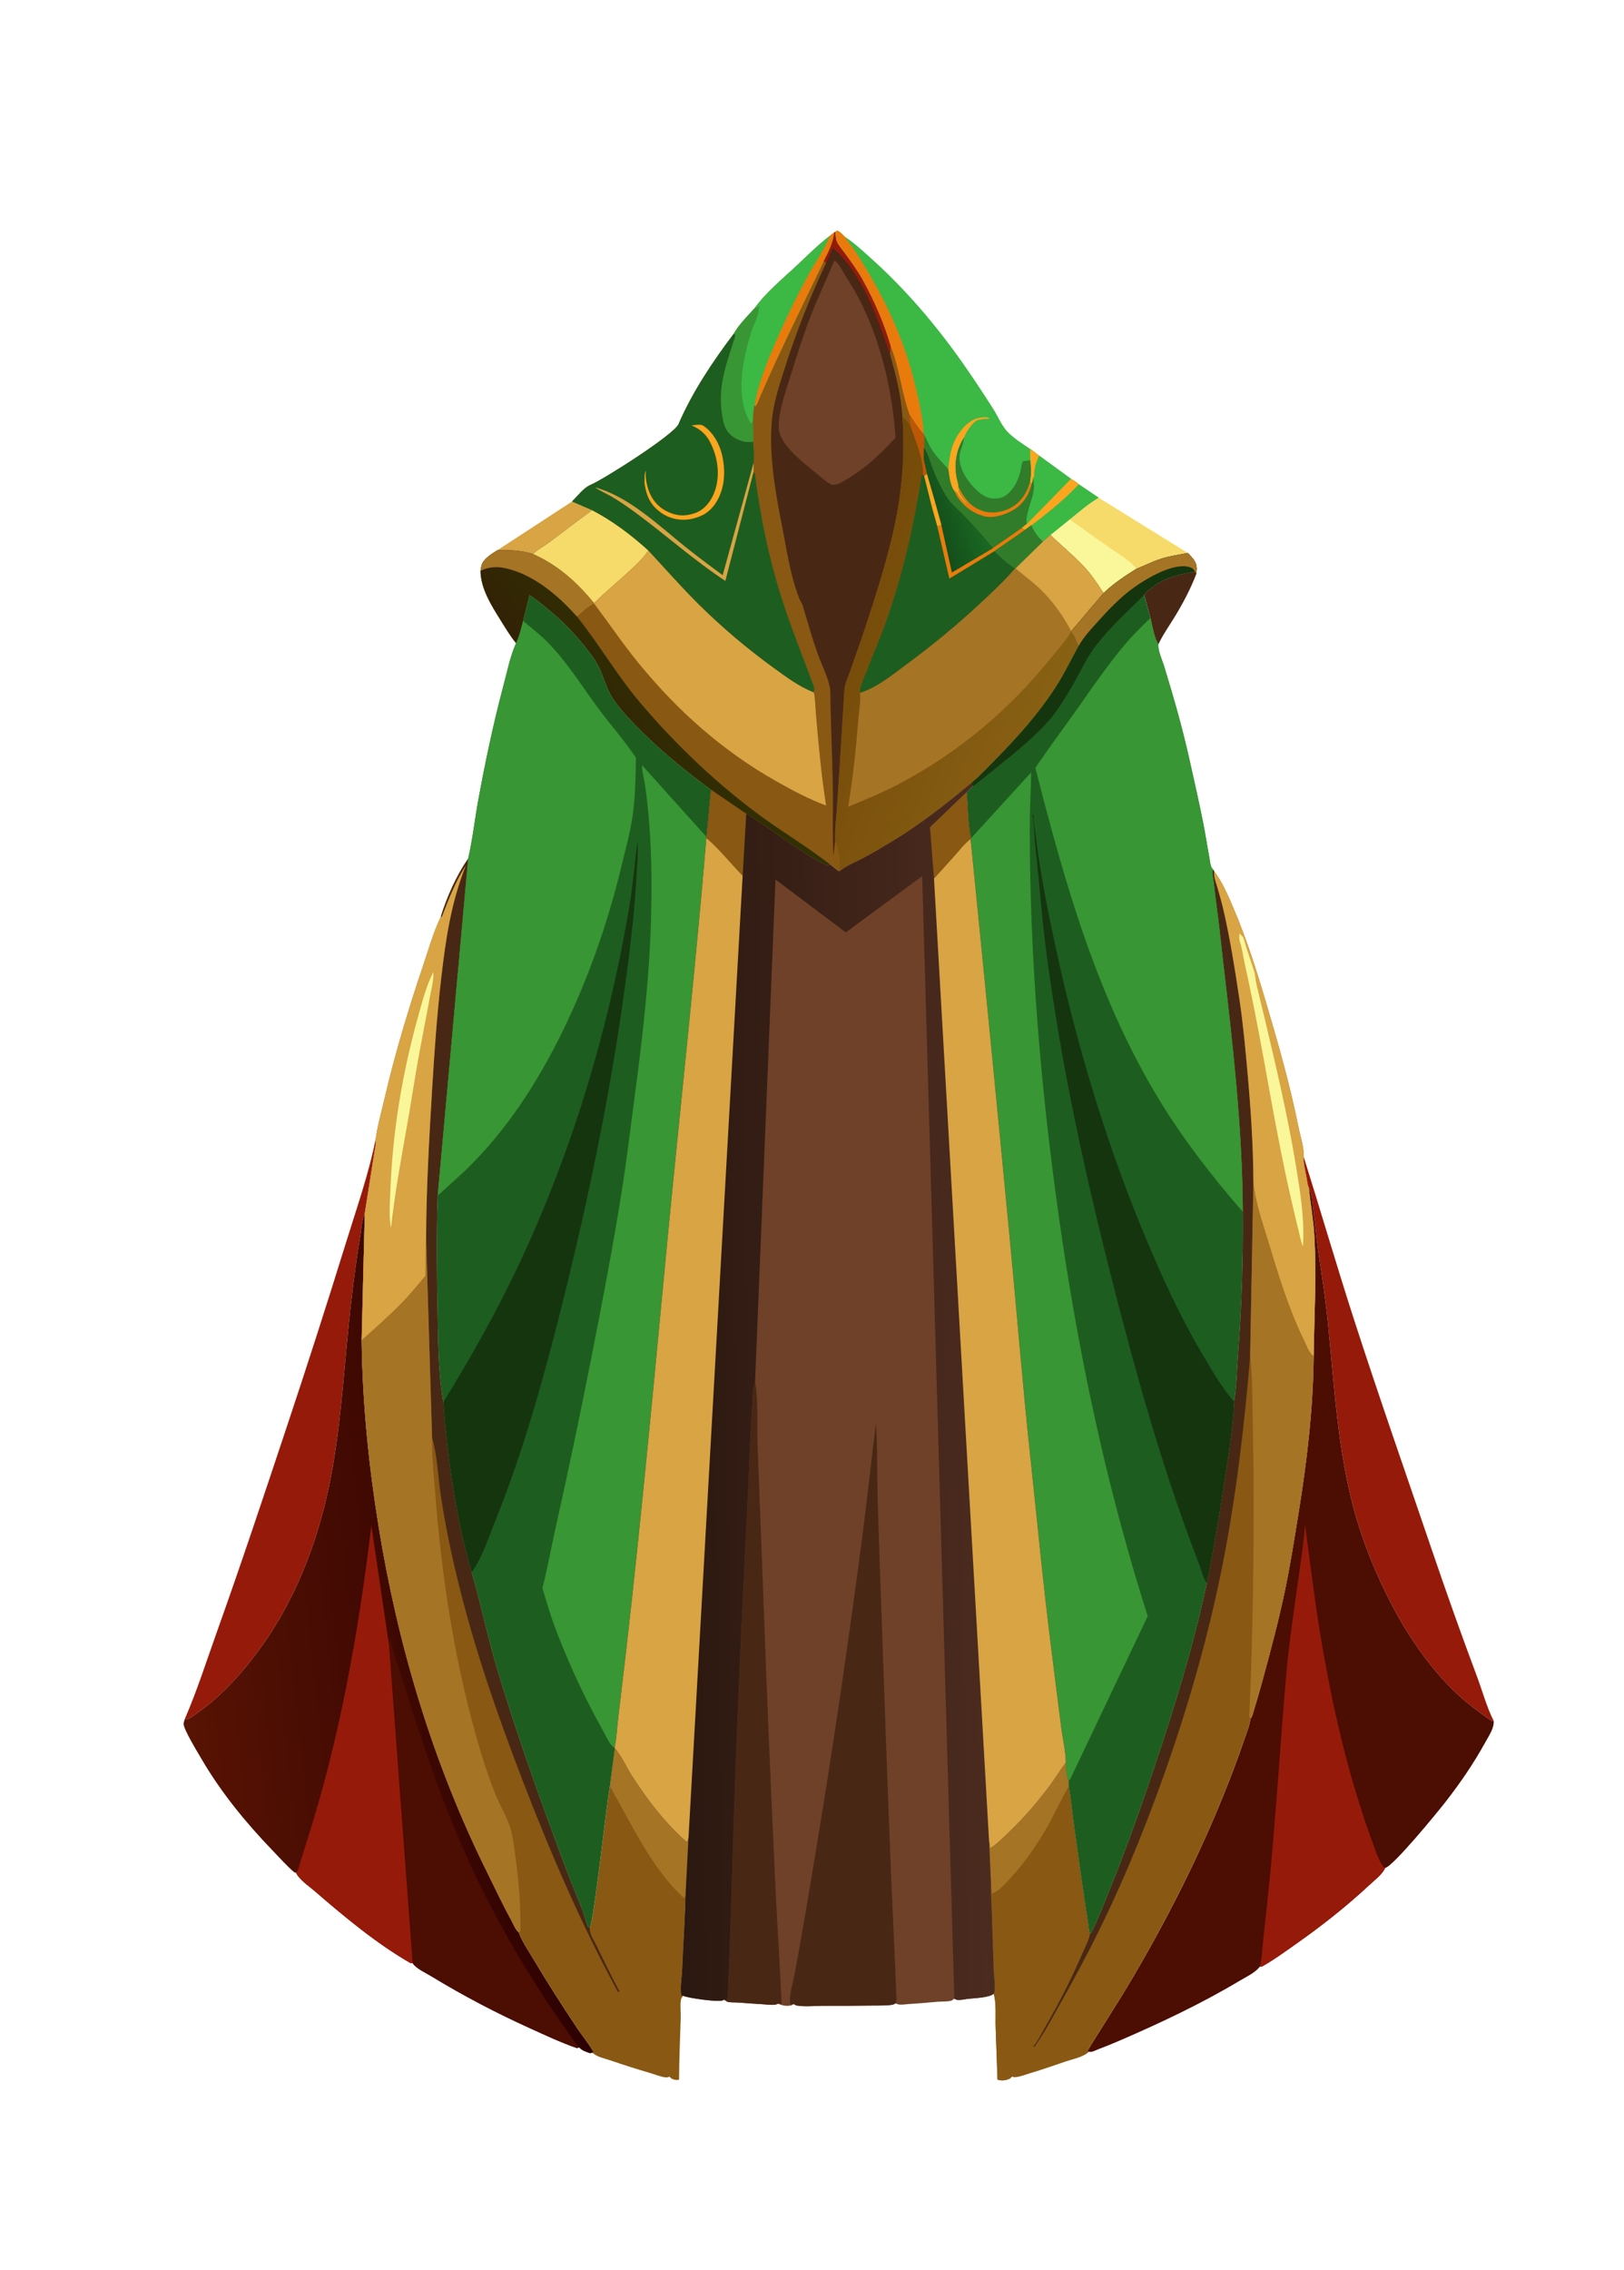 <?xml version="1.0" encoding="UTF-8" standalone="no"?>
<svg
   width="63mm"
   height="88mm"
   version="1.1"
   id="svg123"
   sodipodi:docname="item-finewoodlandcloak.svg"
   inkscape:version="1.3.2 (091e20e, 2023-11-25, custom)"
   xml:space="preserve"
   xmlns:inkscape="http://www.inkscape.org/namespaces/inkscape"
   xmlns:sodipodi="http://sodipodi.sourceforge.net/DTD/sodipodi-0.dtd"
   xmlns="http://www.w3.org/2000/svg"
   xmlns:svg="http://www.w3.org/2000/svg"><sodipodi:namedview
     id="namedview123"
     pagecolor="#ffffff"
     bordercolor="#000000"
     borderopacity="0.25"
     inkscape:showpageshadow="2"
     inkscape:pageopacity="0.0"
     inkscape:pagecheckerboard="0"
     inkscape:deskcolor="#d1d1d1"
     inkscape:document-units="mm"
     inkscape:zoom="0.68416665"
     inkscape:cx="47.503046"
     inkscape:cy="152.00975"
     inkscape:window-width="1350"
     inkscape:window-height="1040"
     inkscape:window-x="182"
     inkscape:window-y="0"
     inkscape:window-maximized="0"
     inkscape:current-layer="svg123" /><defs
     id="defs74"><linearGradient
       id="gradient_0"
       gradientUnits="userSpaceOnUse"
       x1="529.71"
       y1="1148.418"
       x2="679.959"
       y2="1009.473"
       gradientTransform="matrix(0.175,-0.107,0.107,0.175,-48.504,98.014)"><stop
         offset="0"
         stop-color="#431A0C"
         id="stop73" /><stop
         offset="1"
         stop-color="#553D21"
         id="stop74" /></linearGradient><linearGradient
       id="gradient_0-6"
       gradientUnits="userSpaceOnUse"
       x1="383.345"
       y1="240.925"
       x2="493.686"
       y2="394.407"><stop
         offset="0"
         stop-color="#A4A573"
         id="stop21" /><stop
         offset="1"
         stop-color="#949F8E"
         id="stop22" /></linearGradient><linearGradient
       id="gradient_0-1"
       gradientUnits="userSpaceOnUse"
       x1="309.273"
       y1="1010.506"
       x2="55.235"
       y2="1037.737"><stop
         offset="0"
         stop-color="#2D0102"
         id="stop18" /><stop
         offset="1"
         stop-color="#581303"
         id="stop19" /></linearGradient><linearGradient
       id="gradient_1-0"
       gradientUnits="userSpaceOnUse"
       x1="404.492"
       y1="353.579"
       x2="350.315"
       y2="396.929"><stop
         offset="0"
         stop-color="#303201"
         id="stop40" /><stop
         offset="1"
         stop-color="#332206"
         id="stop41" /></linearGradient><linearGradient
       id="gradient_2-5"
       gradientUnits="userSpaceOnUse"
       x1="506.949"
       y1="311.922"
       x2="661.827"
       y2="365.851"><stop
         offset="0"
         stop-color="#754A09"
         id="stop50" /><stop
         offset="1"
         stop-color="#896114"
         id="stop51" /></linearGradient><linearGradient
       id="gradient_3-2"
       gradientUnits="userSpaceOnUse"
       x1="577.403"
       y1="231.908"
       x2="604.907"
       y2="222.148"><stop
         offset="0"
         stop-color="#144E1B"
         id="stop55" /><stop
         offset="1"
         stop-color="#1A6923"
         id="stop56" /></linearGradient><linearGradient
       id="gradient_4"
       gradientUnits="userSpaceOnUse"
       x1="398.155"
       y1="846.262"
       x2="613.496"
       y2="843.548"><stop
         offset="0"
         stop-color="#2B1810"
         id="stop73-2" /><stop
         offset="1"
         stop-color="#4C2B1F"
         id="stop74-6" /></linearGradient></defs><defs
     id="defs100"><linearGradient
       id="gradient_1"
       gradientUnits="userSpaceOnUse"
       x1="585.167"
       y1="910.497"
       x2="553.476"
       y2="822.706"
       gradientTransform="matrix(0.175,-0.107,0.107,0.175,-48.504,98.014)"><stop
         offset="0"
         stop-color="#521D00"
         id="stop99" /><stop
         offset="1"
         stop-color="#754016"
         id="stop100" /></linearGradient></defs><defs
     id="defs110"><linearGradient
       id="gradient_2"
       gradientUnits="userSpaceOnUse"
       x1="493.9"
       y1="348.564"
       x2="623.601"
       y2="310.725"
       gradientTransform="matrix(0.175,-0.107,0.107,0.175,-48.504,98.014)"><stop
         offset="0"
         stop-color="#BDC0BE"
         id="stop109" /><stop
         offset="1"
         stop-color="#F6FFFF"
         id="stop110" /></linearGradient></defs><defs
     id="defs116"><linearGradient
       id="gradient_3"
       gradientUnits="userSpaceOnUse"
       x1="524.604"
       y1="447.218"
       x2="676.476"
       y2="295.283"
       gradientTransform="matrix(0.175,-0.107,0.107,0.175,-48.504,98.014)"><stop
         offset="0"
         stop-color="#606062"
         id="stop115" /><stop
         offset="1"
         stop-color="#6C747E"
         id="stop116" /></linearGradient></defs><g
     id="g1"
     transform="matrix(0.282,0,0,0.282,14.696,26.165)"><path
       fill="#d8a444"
       transform="scale(0.75,0.75)"
       d="m 275.28,257.504 51.786,-33.784 13.888,5.976 c -10.19,7.517 -20.249,15.222 -30.397,22.797 -3.276,2.445 -7.715,4.643 -10.521,7.561 -8.587,-2.584 -15.843,-2.859 -24.756,-2.55 z"
       id="path2" /><path
       fill="#482815"
       transform="scale(0.75,0.75)"
       d="m 723.708,288.371 0.625,-1.088 c 1.426,-1.662 3.782,-3.174 5.526,-4.489 9.27,-6.991 18.001,-8.466 29.142,-10.568 l 0.878,1.587 c -4.113,10.714 -9.276,20.41 -15.256,30.2 -3.704,6.064 -8.121,12.235 -11.084,18.686 -3.043,-4.92 -4.148,-12.728 -5.512,-18.344 z"
       id="path3" /><path
       fill="#f6db6a"
       transform="scale(0.75,0.75)"
       d="m 692.115,221.069 61.828,38.296 c -6.217,1.269 -12.621,2.09 -18.672,4.035 -5.917,1.901 -11.279,4.738 -17.026,6.958 -7.934,5.033 -16.013,10.251 -22.737,16.876 -4.114,-6.505 -8.328,-12.78 -13.58,-18.439 -7.285,-7.851 -15.677,-14.403 -23.223,-21.946 l 13.325,-10.754 c 6.471,-5.171 12.896,-10.887 20.085,-15.026 z"
       id="path4" /><path
       fill="#f9f79a"
       transform="scale(0.75,0.75)"
       d="m 672.03,236.095 c 9.449,6.831 18.996,13.514 28.53,20.224 5.721,4.027 13.633,8.285 17.685,14.039 -7.934,5.033 -16.013,10.251 -22.737,16.876 -4.114,-6.505 -8.328,-12.78 -13.58,-18.439 -7.285,-7.851 -15.677,-14.403 -23.223,-21.946 z"
       id="path5" /><path
       fill="#961a0a"
       transform="scale(0.75,0.75)"
       d="m 834.168,677.294 c 11.827,37.627 22.848,75.529 34.983,113.055 17.195,53.174 35.7,105.928 53.711,158.83 10.091,29.637 20.519,59.091 31.518,88.401 3.732,9.95 6.784,21.3 11.556,30.73 l -1.374,0.18 c -9.025,-6.3 -18.337,-13.19 -26.229,-20.91 -17.473,-17.09 -32.47,-39.09 -43.599,-60.74 C 883.912,965.791 875.169,944.496 869,921.598 857.805,880.046 855.54,837.043 851.242,794.427 849.536,777.511 847.025,760.533 844.462,743.729 843,734.138 842.306,724.445 841,714.832 840.273,709.485 840.366,703.82 837.815,699 c -0.889,-1.541 -1.152,-4.598 -1.458,-6.37 -0.869,-5.037 -2.367,-10.225 -2.189,-15.336 z"
       id="path6" /><path
       fill="#961a0a"
       transform="scale(0.75,0.75)"
       d="m 191.021,664.979 c 0.084,2.455 0.057,4.451 -0.527,6.857 l -7.123,45.103 c -2.019,4.543 -2.106,9.519 -2.92,14.382 -2.594,15.509 -4.684,31.213 -6.493,46.832 -4.366,37.712 -6.241,76.205 -12.662,113.629 -7.801,45.461 -23.735,90.071 -51.199,127.448 -13.789,18.76 -29.6,35.8 -49.486,48.18 l -1.917,-0.46 c 8.48,-19.52 15.066,-40.29 22.233,-60.33 16.773,-46.894 32.453,-94.07 48.201,-141.312 14.124,-42.369 27.817,-84.827 41.023,-127.488 7.481,-24.168 15.935,-48.004 20.87,-72.841 z"
       id="path7" /><path
       fill="#3cb845"
       transform="scale(0.75,0.75)"
       d="m 509.314,37.153 1.353,-1.11 c 2.08,0.442 3.886,2.711 5.391,4.158 6.914,4.521 13.069,10.345 19.194,15.857 23.46,21.114 44.688,46.101 62.777,71.91 7.39,10.543 14.547,21.327 21.421,32.214 2.819,4.464 5.444,10.675 8.883,14.528 4.117,4.612 11.175,9.21 16.373,12.593 l 6.1,4.619 22.11,16.077 c 1.875,1.177 3.838,2.271 5.462,3.787 l 13.737,9.282 c -7.189,4.139 -13.614,9.855 -20.085,15.026 l -13.325,10.754 -5.273,4.753 c -3.799,-3.429 -5.929,-6.676 -8.024,-11.325 l -4.239,3.136 -2.491,-1.208 -19.822,13.773 c -6.184,-7.891 -13.499,-15.694 -20.444,-22.943 -3.715,-3.878 -8.362,-7.581 -11.308,-12.079 -4.024,-6.143 -7.333,-13.277 -10.024,-20.111 -1.863,-4.73 -2.992,-10.182 -6.03,-14.256 l 0.386,-8.756 -0.579,-0.706 c -3.645,-3.68 -6.779,-9.02 -9.692,-13.307 l 0.421,7.455 c -1.438,-2.781 -3.25,-4.49 -5.523,-6.58 -0.622,-14.318 -4.808,-29.577 -8.574,-43.342 0.339,-1.751 0.273,-3.659 0.337,-5.44 -4.583,-15.759 -11.434,-31.372 -19.389,-45.7 -3.503,-6.309 -7.887,-12.29 -12.117,-18.136 -1.837,-2.538 -4.729,-5.694 -5.897,-8.559 -0.714,-1.752 -0.757,-4.458 -1.109,-6.364 z"
       id="path8" /><path
       fill="#fca51f"
       transform="scale(0.75,0.75)"
       d="m 587.943,201.377 c 0.987,-11.111 2.523,-19.767 10.082,-28.419 3.587,-4.107 8.042,-7.24 13.653,-7.54 1.842,-0.099 3.541,-0.336 4.932,0.934 -2.322,0.092 -4.712,0.111 -6.983,0.644 l -0.627,0.159 -0.999,0.272 c -3.189,1.292 -7.749,8.187 -8.89,11.316 l -0.154,0.461 c -5.51,8.1 -7.071,18.407 -5.29,27.913 0.399,2.133 1.322,4.484 1.352,6.631 l 0.071,0.659 c 0.21,1.807 0.426,2.938 1.25,4.54 1.465,2.846 3.63,4.642 5.307,7.273 -1.465,-0.34 -5.37,-4.768 -6.378,-6.21 l -1.261,-2.356 -1.766,-1.1 c -2.958,-3.265 -3.725,-11.061 -4.299,-15.177 z"
       id="path9" /><path
       fill="#307c2a"
       transform="scale(0.75,0.75)"
       d="m 595.019,213.748 c -0.03,-2.147 -0.953,-4.498 -1.352,-6.631 -1.781,-9.506 -0.22,-19.813 5.29,-27.913 -0.367,2.101 -0.673,4.075 -1.413,6.084 -0.332,0.902 -0.616,1.831 -0.941,2.738 -2.016,5.616 -0.465,11.487 2.182,16.557 3.061,5.864 10.373,14.465 16.882,16.438 3.529,1.07 8.391,0.867 11.597,-1.168 4.346,-2.76 7.547,-7.817 9.21,-12.57 0.621,-1.778 1.315,-3.447 1.641,-5.318 0.343,-1.962 0.611,-4.071 1.276,-5.948 1.872,-0.509 3.537,-0.722 5.475,-0.774 0.469,5.096 0.73,9.911 -0.267,14.963 -2.188,7.572 -6.203,13.942 -13.266,17.87 -5.426,3.018 -13.127,4.269 -19.104,2.381 -8.932,-2.821 -13.099,-8.757 -17.21,-16.709 z"
       id="path10" /><path
       fill="#307c2a"
       transform="scale(0.75,0.75)"
       d="m 571.436,177.833 c 1.698,3.299 3.092,6.923 5.096,10.023 3.18,4.92 7.532,9.151 11.411,13.521 0.574,4.116 1.341,11.912 4.299,15.177 l 1.766,1.1 1.261,2.356 c 1.008,1.442 4.913,5.87 6.378,6.21 -1.677,-2.631 -3.842,-4.427 -5.307,-7.273 -0.824,-1.602 -1.04,-2.733 -1.25,-4.54 l -0.071,-0.659 c 4.111,7.952 8.278,13.888 17.21,16.709 5.977,1.888 13.678,0.637 19.104,-2.381 7.063,-3.928 11.078,-10.298 13.266,-17.87 l 1.204,0.943 1.153,-4.154 c 0.375,3.368 0.731,6.639 0.144,10.003 -1.121,6.415 -5.851,15.98 -4.649,22.13 l -3.773,3.077 -19.822,13.773 c -6.184,-7.891 -13.499,-15.694 -20.444,-22.943 -3.715,-3.878 -8.362,-7.581 -11.308,-12.079 -4.024,-6.143 -7.333,-13.277 -10.024,-20.111 -1.863,-4.73 -2.992,-10.182 -6.03,-14.256 z"
       id="path11" /><path
       fill="#e97b0c"
       transform="scale(0.75,0.75)"
       d="m 644.599,210.206 1.204,0.943 c -1.638,7.185 -5.579,13.895 -11.927,17.896 -5.428,3.421 -14.3,6.55 -20.703,4.953 -8.06,-2.011 -15.335,-7.285 -19.516,-14.508 -0.562,-0.97 -1.014,-1.893 -1.415,-2.936 l 1.766,1.1 1.261,2.356 c 1.008,1.442 4.913,5.87 6.378,6.21 -1.677,-2.631 -3.842,-4.427 -5.307,-7.273 -0.824,-1.602 -1.04,-2.733 -1.25,-4.54 l -0.071,-0.659 c 4.111,7.952 8.278,13.888 17.21,16.709 5.977,1.888 13.678,0.637 19.104,-2.381 7.063,-3.928 11.078,-10.298 13.266,-17.87 z"
       id="path12" /><path
       fill="#e97b0c"
       transform="scale(0.75,0.75)"
       d="m 509.314,37.153 1.353,-1.11 c 2.08,0.442 3.886,2.711 5.391,4.158 2.239,3.486 4.997,6.498 7.228,9.954 19.292,29.89 33.873,59.618 42.048,94.476 2.465,10.511 5.075,21.694 5.523,32.496 -3.645,-3.68 -6.779,-9.02 -9.692,-13.307 l 0.421,7.455 c -1.438,-2.781 -3.25,-4.49 -5.523,-6.58 -0.622,-14.318 -4.808,-29.577 -8.574,-43.342 0.339,-1.751 0.273,-3.659 0.337,-5.44 -4.583,-15.759 -11.434,-31.372 -19.389,-45.7 -3.503,-6.309 -7.887,-12.29 -12.117,-18.136 -1.837,-2.538 -4.729,-5.694 -5.897,-8.559 -0.714,-1.752 -0.757,-4.458 -1.109,-6.364 z"
       id="path13" /><path
       fill="#895813"
       transform="scale(0.75,0.75)"
       d="m 547.826,115.913 c 6.373,15.53 7.588,32.319 13.339,47.907 l 0.421,7.455 c -1.438,-2.781 -3.25,-4.49 -5.523,-6.58 -0.622,-14.318 -4.808,-29.577 -8.574,-43.342 0.339,-1.751 0.273,-3.659 0.337,-5.44 z"
       id="path14" /><path
       fill="#3cb845"
       transform="scale(0.75,0.75)"
       d="m 644.706,187.304 6.1,4.619 22.11,16.077 c 1.875,1.177 3.838,2.271 5.462,3.787 l 13.737,9.282 c -7.189,4.139 -13.614,9.855 -20.085,15.026 l -13.325,10.754 -5.273,4.753 c -3.799,-3.429 -5.929,-6.676 -8.024,-11.325 l -4.239,3.136 -2.491,-1.208 3.773,-3.077 c -1.202,-6.15 3.528,-15.715 4.649,-22.13 0.587,-3.364 0.231,-6.635 -0.144,-10.003 l -1.153,4.154 -1.204,-0.943 c 0.997,-5.052 0.736,-9.867 0.267,-14.963 -0.268,-2.696 -0.273,-5.239 -0.16,-7.939 z"
       id="path15" /><path
       fill="#fca51f"
       transform="scale(0.75,0.75)"
       d="m 672.916,208 c 1.875,1.177 3.838,2.271 5.462,3.787 -10.322,10.85 -20.986,19.545 -32.97,28.49 l -4.239,3.136 -2.491,-1.208 3.773,-3.077 z"
       id="path16" /><path
       fill="#3cb845"
       transform="scale(0.75,0.75)"
       d="m 644.706,187.304 6.1,4.619 22.11,16.077 -30.465,31.128 c -1.202,-6.15 3.528,-15.715 4.649,-22.13 0.587,-3.364 0.231,-6.635 -0.144,-10.003 l -1.153,4.154 -1.204,-0.943 c 0.997,-5.052 0.736,-9.867 0.267,-14.963 -0.268,-2.696 -0.273,-5.239 -0.16,-7.939 z"
       id="path17" /><path
       fill="#fca51f"
       transform="scale(0.75,0.75)"
       d="m 644.706,187.304 6.1,4.619 c -2.225,5.182 -3.435,8.778 -3.343,14.462 l -0.507,0.61 -1.153,4.154 -1.204,-0.943 c 0.997,-5.052 0.736,-9.867 0.267,-14.963 -0.268,-2.696 -0.273,-5.239 -0.16,-7.939 z"
       id="path18" /><path
       fill="url(#gradient_0)"
       transform="scale(0.75,0.75)"
       d="m 58.694,1066.95 1.917,0.46 c 19.887,-12.38 35.697,-29.42 49.486,-48.18 27.464,-37.377 43.398,-81.987 51.199,-127.448 6.421,-37.424 8.296,-75.917 12.662,-113.629 1.809,-15.619 3.899,-31.323 6.493,-46.832 0.814,-4.863 0.901,-9.839 2.92,-14.382 l -2.161,87.939 c 0.562,43.32 4.861,86.226 11.78,128.974 13.34,82.428 37.649,163.538 74.75,238.488 5.607,11.33 10.953,22.77 17.043,33.86 1.405,2.55 2.908,6.48 4.931,8.44 l 0.391,0.31 c 2.558,6.73 6.958,13.01 10.628,19.2 9.395,15.86 19.312,31.22 29.515,46.56 3.877,5.83 8.403,11.35 11.981,17.35 l -0.905,0.28 -1.703,0.34 c -2.763,-0.98 -5.567,-1.63 -7.514,-3.94 l -1.774,0.33 c -11.242,-3.9 -22.087,-9.04 -32.917,-13.95 -23.272,-10.54 -45.66,-22.27 -67.499,-35.55 -3.746,-2.28 -11.118,-5.66 -13.338,-9.32 l -1.353,0.06 c -23.609,-13.54 -45.997,-32.21 -66.559,-49.97 -4.073,-3.52 -10.762,-7.94 -12.931,-12.74 l -1.127,-0.19 c -5.358,-4.55 -10.228,-10.11 -15.118,-15.18 -18.606,-19.28 -36.062,-40.63 -49.533,-63.85 -2.353,-4.05 -12.257,-20.16 -12.185,-23.97 0.018,-0.97 0.661,-2.49 0.921,-3.46 z"
       id="path19"
       style="fill:url(#gradient_0-1)" /><path
       fill="#4c0d03"
       transform="scale(0.75,0.75)"
       d="m 200.207,1015.88 0.8,-4.46 c 0.388,1.06 0.681,1.91 0.785,3.04 0.087,0.94 0.228,1.42 0.548,2.29 l 2.01,7.67 0.138,0.63 c 0.987,3.72 2.959,7.71 4.158,11.5 2.894,9.15 5.524,18.37 8.469,27.52 12.435,38.62 26.221,76.28 43.697,112.98 13.605,28.57 29.402,55.99 46.634,82.51 5.093,7.85 10.362,15.54 15.766,23.17 2.814,3.97 5.593,8.44 8.895,12.01 l -1.774,0.33 c -11.242,-3.9 -22.087,-9.04 -32.917,-13.95 -23.272,-10.54 -45.66,-22.27 -67.499,-35.55 -3.746,-2.28 -11.118,-5.66 -13.338,-9.32 z"
       id="path20" /><path
       fill="#961a0a"
       transform="scale(0.75,0.75)"
       d="m 135.736,1173.6 c 1.537,-1.4 1.8,-3.61 2.413,-5.58 1.505,-4.84 3.002,-9.68 4.556,-14.5 23.079,-71.66 36.367,-145.86 45.228,-220.474 l 12.274,82.834 16.372,220.37 -1.353,0.06 c -23.609,-13.54 -45.997,-32.21 -66.559,-49.97 -4.073,-3.52 -10.762,-7.94 -12.931,-12.74 z"
       id="path21" /><path
       fill="#4c0d03"
       transform="scale(0.75,0.75)"
       d="m 837.815,699 c 2.551,4.82 2.458,10.485 3.185,15.832 1.306,9.613 2,19.306 3.462,28.897 2.563,16.804 5.074,33.782 6.78,50.698 4.298,42.616 6.563,85.619 17.758,127.171 6.169,22.898 14.912,44.193 25.734,65.242 11.129,21.65 26.126,43.65 43.599,60.74 7.892,7.72 17.204,14.61 26.229,20.91 l 1.374,-0.18 c 0.613,4.92 -3.327,10.54 -5.65,14.77 -8.021,14.58 -17.333,28.18 -27.554,41.32 -5.622,7.23 -36.388,44.8 -42.016,45.94 -1.79,4.35 -7.642,8.74 -11.168,12.02 -15.882,14.78 -33.063,28.3 -50.81,40.75 -7.73,5.42 -15.249,10.97 -23.509,15.58 l -1.33,-0.06 c -2.965,4.14 -9.577,7.19 -13.92,9.79 -26.805,16.01 -55.788,29.67 -84.46,41.99 -4.418,1.89 -8.865,3.69 -13.363,5.39 -1.548,0.59 -3.805,1.8 -5.408,1.95 l -1.515,-0.11 -1.115,-0.29 c 10.426,-16.98 21.341,-33.57 31.457,-50.75 27.167,-46.15 50.94,-94.01 69.922,-144.12 2.919,-7.71 5.723,-15.46 8.353,-23.27 1.357,-4.02 3.038,-8.03 3.546,-12.27 1.358,-1.36 1.911,-4.49 2.483,-6.31 2.202,-7.01 4.18,-14.07 6.119,-21.16 5.638,-20.6 11.079,-41.138 15.436,-62.057 3.615,-17.354 6.336,-34.829 9.182,-52.316 5.852,-35.951 10.266,-73.058 10.59,-109.509 0.376,-27.727 2.046,-54.992 0.494,-82.767 -0.633,-11.342 -2.663,-22.545 -3.885,-33.821 z"
       id="path22" /><path
       fill="#961a0a"
       transform="scale(0.75,0.75)"
       d="m 835.203,932.294 c 3.371,24.945 6.315,49.993 10.37,74.836 8.057,49.36 19.493,99.72 36.873,146.69 1.397,3.78 5.046,15.04 8.27,16.52 -1.79,4.35 -7.642,8.74 -11.168,12.02 -15.882,14.78 -33.063,28.3 -50.81,40.75 -7.73,5.42 -15.249,10.97 -23.509,15.58 l -1.33,-0.06 c 1.401,-5.14 1.587,-11.51 2.153,-16.85 1.01,-9.55 2.071,-19.09 3.096,-28.64 5.62,-52.36 8.459,-104.74 13.073,-157.16 2.016,-22.9 5.558,-45.75 8.722,-68.521 1.628,-11.719 3.482,-23.351 4.26,-35.165 z"
       id="path23" /><path
       fill="#895813"
       transform="scale(0.75,0.75)"
       d="m 792.099,715.832 c -0.294,-58.875 -7.123,-117.34 -13.937,-175.733 -1.08,-9.249 -1.974,-18.529 -3.172,-27.763 -1.066,-8.22 -2.16,-16.423 -3.03,-24.667 -0.314,-2.971 -1.479,-6.099 -0.423,-8.993 l 0.711,1.255 c 5.68,7.37 9.609,16.755 13.253,25.279 9.094,21.266 16.043,43.167 22.603,65.317 8.449,28.526 16.744,57.498 22.574,86.691 1.197,5.994 3.984,14.109 3.49,20.076 -0.178,5.111 1.32,10.299 2.189,15.336 0.306,1.772 0.569,4.829 1.458,6.37 1.222,11.276 3.252,22.479 3.885,33.821 1.552,27.775 -0.118,55.04 -0.494,82.767 -0.324,36.451 -4.738,73.558 -10.59,109.509 -2.846,17.487 -5.567,34.962 -9.182,52.316 -4.357,20.919 -9.798,41.457 -15.436,62.057 -1.939,7.09 -3.917,14.15 -6.119,21.16 -0.572,1.82 -1.125,4.95 -2.483,6.31 -0.508,4.24 -2.189,8.25 -3.546,12.27 -2.63,7.81 -5.434,15.56 -8.353,23.27 -18.982,50.11 -42.755,97.97 -69.922,144.12 -10.116,17.18 -21.031,33.77 -31.457,50.75 l 1.115,0.29 c -2.863,3.43 -11.484,5.23 -15.91,6.73 -8.098,2.76 -16.122,5.57 -24.323,8.03 -3.277,0.98 -7.325,2.61 -10.698,2.86 -0.83,0.06 -1.536,-0.18 -2.308,-0.44 -0.552,0.66 -0.871,1.08 -1.661,1.48 -2.398,1.2 -5.84,1.62 -8.314,0.62 -0.386,-12.19 -0.909,-24.38 -1.301,-36.57 -0.228,-7.08 0.61,-16.13 -1.313,-22.88 1.578,-1.96 0.131,-12.66 0.021,-15.44 -0.517,-13.14 -0.874,-26.3 -1.296,-39.45 -0.234,-7.31 -0.835,-14.53 -0.678,-21.85 l -1.296,-29.39 0.844,5.25 c 4.367,-2.54 8.247,-6.6 11.913,-10.07 10.804,-10.23 20.261,-21.08 29.154,-32.99 3.921,-5.25 7.267,-10.9 11.283,-16.08 0.49,3.11 0.421,9.95 1.998,12.19 l 0.003,4.11 c 1.531,8.11 2.214,16.46 3.363,24.65 2.728,19.43 5.344,38.89 8.265,58.3 0.62,4.12 1.273,8.24 1.92,12.35 0.32,2.04 0.39,4.68 1.248,6.55 l 0.844,-0.2 c 5.226,-10.64 9.477,-21.82 13.922,-32.81 8.522,-21.07 16.279,-42.3 23.651,-63.79 16.481,-48.03 31.935,-96.13 42.608,-145.858 4.838,-23.961 8.734,-47.703 12.407,-71.847 2.713,-17.832 5.703,-35.676 6.478,-53.727 1.705,-10.013 1.817,-20.745 2.6,-30.901 2.581,-33.491 3.717,-67.048 3.442,-100.635 z"
       id="path24" /><path
       fill="#482815"
       transform="scale(0.75,0.75)"
       d="m 792.099,715.832 c -0.294,-58.875 -7.123,-117.34 -13.937,-175.733 -1.08,-9.249 -1.974,-18.529 -3.172,-27.763 -1.066,-8.22 -2.16,-16.423 -3.03,-24.667 -0.314,-2.971 -1.479,-6.099 -0.423,-8.993 l 0.711,1.255 c -0.36,4.164 1.142,7.399 2.279,11.316 1.54,5.304 3.026,10.604 4.262,15.989 4.646,20.234 7.848,40.735 10.939,61.255 2.476,16.436 3.999,33.054 5.497,49.603 2.318,25.6 4.093,51.274 4.192,76.995 l -2.242,120.438 c -3.927,47.867 -9.646,96.491 -18.92,143.638 -9.834,49.995 -24.019,99.425 -41.099,147.405 -14.715,41.34 -31.317,81.29 -51.428,120.33 -6.997,13.58 -14.289,26.89 -21.768,40.2 -5.114,9.11 -10.113,18.43 -16.216,26.93 l -1.184,0.07 c 3.171,-3.31 5.688,-8.8 8.017,-12.81 9.596,-16.52 18.39,-33.73 25.998,-51.26 2.023,-4.66 4.678,-9.4 5.572,-14.43 l 0.844,-0.2 c 5.226,-10.64 9.477,-21.82 13.922,-32.81 8.522,-21.07 16.279,-42.3 23.651,-63.79 16.481,-48.03 31.935,-96.13 42.608,-145.858 4.838,-23.961 8.734,-47.703 12.407,-71.847 2.713,-17.832 5.703,-35.676 6.478,-53.727 1.705,-10.013 1.817,-20.745 2.6,-30.901 2.581,-33.491 3.717,-67.048 3.442,-100.635 z"
       id="path25" /><path
       fill="#d8a444"
       transform="scale(0.75,0.75)"
       d="m 772.248,479.931 c 5.68,7.37 9.609,16.755 13.253,25.279 9.094,21.266 16.043,43.167 22.603,65.317 8.449,28.526 16.744,57.498 22.574,86.691 1.197,5.994 3.984,14.109 3.49,20.076 -0.178,5.111 1.32,10.299 2.189,15.336 0.306,1.772 0.569,4.829 1.458,6.37 1.222,11.276 3.252,22.479 3.885,33.821 1.552,27.775 -0.118,55.04 -0.494,82.767 l -1.039,-0.457 c -2.521,-2.47 -4.401,-7.617 -5.986,-10.882 -10.745,-22.141 -17.709,-45.425 -24.819,-68.898 -3.925,-12.958 -8.835,-26.778 -9.945,-40.262 -0.099,-25.721 -1.874,-51.395 -4.192,-76.995 -1.498,-16.549 -3.021,-33.167 -5.497,-49.603 -3.091,-20.52 -6.293,-41.021 -10.939,-61.255 -1.236,-5.385 -2.722,-10.685 -4.262,-15.989 -1.137,-3.917 -2.639,-7.152 -2.279,-11.316 z"
       id="path26" /><path
       fill="#f9f79a"
       transform="scale(0.75,0.75)"
       d="m 789.706,523.088 c 0.607,0.558 1.905,1.453 2.299,2.114 0.974,1.632 1.57,4.622 2.2,6.498 1.874,5.589 3.595,11.273 5.519,16.833 1.056,3.051 1.113,6.528 1.841,9.735 1.797,7.921 3.835,15.819 5.708,23.729 7.995,33.767 16.005,67.575 21.631,101.836 2.999,18.265 6.101,37.274 4.859,55.838 -1.527,-3.422 -2.165,-7.561 -3.096,-11.213 -2.061,-8.084 -3.89,-16.217 -5.751,-24.348 -9.644,-42.14 -16.239,-85.044 -24.642,-127.453 -2.229,-11.252 -4.591,-22.454 -7.064,-33.653 -1.028,-4.659 -1.604,-9.835 -3.133,-14.331 -0.622,-1.824 -0.44,-3.687 -0.371,-5.585 z"
       id="path27" /><path
       fill="#a67425"
       transform="scale(0.75,0.75)"
       d="m 799.417,695.089 c 1.11,13.484 6.02,27.304 9.945,40.262 7.11,23.473 14.074,46.757 24.819,68.898 1.585,3.265 3.465,8.412 5.986,10.882 l 1.039,0.457 c -0.324,36.451 -4.738,73.558 -10.59,109.509 -2.846,17.487 -5.567,34.962 -9.182,52.316 -4.357,20.919 -9.798,41.457 -15.436,62.057 -1.939,7.09 -3.917,14.15 -6.119,21.16 -0.572,1.82 -1.125,4.95 -2.483,6.31 -1.163,-1.31 -0.754,-3.19 -0.685,-4.81 2.315,-54.67 3.119,-109.031 2.785,-163.754 -0.086,-13.93 -0.446,-27.839 -0.633,-41.765 -0.182,-13.664 -0.166,-27.495 -1.688,-41.084 z"
       id="path28" /><path
       fill="#895813"
       transform="scale(0.75,0.75)"
       d="m 616.156,1151.34 0.844,5.25 c 4.367,-2.54 8.247,-6.6 11.913,-10.07 10.804,-10.23 20.261,-21.08 29.154,-32.99 3.921,-5.25 7.267,-10.9 11.283,-16.08 0.49,3.11 0.421,9.95 1.998,12.19 l 0.003,4.11 c 1.531,8.11 2.214,16.46 3.363,24.65 2.728,19.43 5.344,38.89 8.265,58.3 0.62,4.12 1.273,8.24 1.92,12.35 0.32,2.04 0.39,4.68 1.248,6.55 -0.894,5.03 -3.549,9.77 -5.572,14.43 -7.608,17.53 -16.402,34.74 -25.998,51.26 -2.329,4.01 -4.846,9.5 -8.017,12.81 l -4.22,6.25 -10.346,14.47 c -0.552,0.66 -0.871,1.08 -1.661,1.48 -2.398,1.2 -5.84,1.62 -8.314,0.62 -0.386,-12.19 -0.909,-24.38 -1.301,-36.57 -0.228,-7.08 0.61,-16.13 -1.313,-22.88 1.578,-1.96 0.131,-12.66 0.021,-15.44 -0.517,-13.14 -0.874,-26.3 -1.296,-39.45 -0.234,-7.31 -0.835,-14.53 -0.678,-21.85 z"
       id="path29" /><path
       fill="#a67425"
       transform="scale(0.75,0.75)"
       d="m 616.156,1151.34 0.844,5.25 c 4.367,-2.54 8.247,-6.6 11.913,-10.07 10.804,-10.23 20.261,-21.08 29.154,-32.99 3.921,-5.25 7.267,-10.9 11.283,-16.08 0.49,3.11 0.421,9.95 1.998,12.19 l 0.003,4.11 c -5.404,9.57 -9.972,19.56 -15.44,29.11 -7.149,12.49 -15.727,24.59 -25.51,35.16 -3.247,3.51 -7.609,8.42 -12.139,10.04 l -0.81,-7.33 z"
       id="path30" /><path
       fill="#895813"
       transform="scale(0.75,0.75)"
       d="m 255.083,471.036 -21.145,233.573 c -0.923,26.752 -0.605,53.64 -0.073,80.398 0.407,20.488 0.367,42.425 3.974,62.613 3.047,39.476 8.647,79.844 19.644,117.947 6.211,21.006 10.537,42.583 16.724,63.643 13.015,44.31 28.651,87.54 44.568,130.85 4.988,13.58 10.461,26.87 15.823,40.3 1.365,3.41 2.113,8 3.854,11.09 l 0.887,0.2 c 2.741,-3.07 11.71,-86.26 13.967,-97.96 l 3.444,-26.21 c 4.544,5.1 8.057,13.16 11.815,19 10.831,16.86 22.796,32.42 37.768,45.78 l 0.732,-0.21 0.76,-2.74 -1.967,38.03 c -0.445,18.26 -1.727,36.58 -2.504,54.84 -0.183,4.3 -1.59,12.65 -0.339,16.53 l 1.002,0.14 c -0.37,0.63 -1.061,1.5 -1.276,2.18 -0.907,2.84 -0.231,9.34 -0.317,12.6 -0.382,14.43 -1.116,28.91 -1.159,43.34 -1.79,0.45 -3.524,0.15 -5.168,-0.74 -0.604,-0.33 -0.991,-0.83 -1.421,-1.34 -0.899,0.33 -1.529,0.62 -2.51,0.53 -3.435,-0.29 -7.595,-2.07 -10.952,-3.04 -9.289,-2.69 -18.461,-5.65 -27.606,-8.78 -3.795,-1.3 -9.477,-2.32 -12.284,-5.26 l 0.905,-0.28 c -3.578,-6 -8.104,-11.52 -11.981,-17.35 -10.203,-15.34 -20.12,-30.7 -29.515,-46.56 -3.67,-6.19 -8.07,-12.47 -10.628,-19.2 l -0.391,-0.31 c -2.023,-1.96 -3.526,-5.89 -4.931,-8.44 -6.09,-11.09 -11.436,-22.53 -17.043,-33.86 -37.101,-74.95 -61.41,-156.06 -74.75,-238.488 -6.919,-42.748 -11.218,-85.654 -11.78,-128.974 l 2.161,-87.939 7.123,-45.103 c 0.584,-2.406 0.611,-4.402 0.527,-6.857 1.293,-9.335 3.985,-18.62 6.119,-27.801 7.208,-31.017 16.505,-61.824 26.706,-91.978 3.752,-11.09 7.169,-23.239 12.201,-33.766 4.314,-13.835 10.796,-28.462 19.036,-40.398 z"
       id="path31" /><path
       fill="#a67425"
       transform="scale(0.75,0.75)"
       d="m 356.75,1087.48 c 4.544,5.1 8.057,13.16 11.815,19 10.831,16.86 22.796,32.42 37.768,45.78 l 0.732,-0.21 0.76,-2.74 -1.967,38.03 c -0.246,1.26 -0.243,2.99 -1.191,3.86 -22.852,-21.03 -36.115,-51.03 -51.361,-77.51 z"
       id="path32" /><path
       fill="#482815"
       transform="scale(0.75,0.75)"
       d="m 255.083,471.036 -21.145,233.573 c -0.923,26.752 -0.605,53.64 -0.073,80.398 0.407,20.488 0.367,42.425 3.974,62.613 3.047,39.476 8.647,79.844 19.644,117.947 6.211,21.006 10.537,42.583 16.724,63.643 13.015,44.31 28.651,87.54 44.568,130.85 4.988,13.58 10.461,26.87 15.823,40.3 1.365,3.41 2.113,8 3.854,11.09 l 0.887,0.2 c -0.309,4.68 3.169,9.17 5.131,13.28 5.036,10.57 10.226,20.88 15.625,31.27 l -1.306,-0.17 c -25.348,-46.67 -46.622,-96.03 -65.682,-145.54 -17.499,-45.45 -33.386,-91 -44.998,-138.363 -4.864,-19.841 -9.009,-39.803 -12.047,-60.006 -1.944,-12.927 -2.311,-27.328 -6.015,-39.783 l -4.145,-138.091 c 0.122,-33.892 2.051,-67.949 4.076,-101.774 1.563,-26.118 3.368,-52.177 6.358,-78.176 3.139,-27.291 6.834,-52.596 17.06,-78.299 -7.167,11.019 -11.792,23.117 -16.527,35.299 l -0.822,0.137 c 4.314,-13.835 10.796,-28.462 19.036,-40.398 z"
       id="path33" /><path
       fill="#d8a444"
       transform="scale(0.75,0.75)"
       d="m 236.047,511.434 0.822,-0.137 c 4.735,-12.182 9.36,-24.28 16.527,-35.299 -10.226,25.703 -13.921,51.008 -17.06,78.299 -2.99,25.999 -4.795,52.058 -6.358,78.176 -2.025,33.825 -3.954,67.882 -4.076,101.774 l -0.474,26.008 c -5.172,6.11 -10.269,12.408 -15.842,18.156 -8.96,9.244 -18.827,17.835 -28.376,26.467 l 2.161,-87.939 7.123,-45.103 c 0.584,-2.406 0.611,-4.402 0.527,-6.857 1.293,-9.335 3.985,-18.62 6.119,-27.801 7.208,-31.017 16.505,-61.824 26.706,-91.978 3.752,-11.09 7.169,-23.239 12.201,-33.766 z"
       id="path34" /><path
       fill="#f9f79a"
       transform="scale(0.75,0.75)"
       d="m 230.926,549.707 c 0.406,5.164 -1.464,12.041 -2.398,17.244 -2.329,12.971 -4.962,25.899 -7.345,38.863 -3.047,16.58 -5.502,33.259 -8.437,49.855 -4.183,23.646 -8.586,47.371 -11.17,71.26 -1.553,-8.22 -0.76,-17.357 -0.446,-25.703 1.536,-40.82 8.127,-80.756 19.058,-120.089 2.872,-10.333 5.8,-21.911 10.738,-31.43 z"
       id="path35" /><path
       fill="#a67425"
       transform="scale(0.75,0.75)"
       d="m 225.428,760.255 0.474,-26.008 4.145,138.091 c -0.306,12.909 1.26,26.189 2.243,39.069 4.238,55.545 12.805,111.623 27.668,165.363 4.091,14.79 8.71,29.5 14.516,43.71 2.916,7.14 7.21,14.06 9.561,21.35 2.145,6.65 2.931,14.2 3.878,21.13 2.32,16.99 3.723,34.26 3.31,51.41 l -1.118,0.58 -0.391,-0.31 c -2.023,-1.96 -3.526,-5.89 -4.931,-8.44 -6.09,-11.09 -11.436,-22.53 -17.043,-33.86 -37.101,-74.95 -61.41,-156.06 -74.75,-238.488 -6.919,-42.748 -11.218,-85.654 -11.78,-128.974 9.549,-8.632 19.416,-17.223 28.376,-26.467 5.573,-5.748 10.67,-12.046 15.842,-18.156 z"
       id="path36" /><path
       fill="#895813"
       transform="scale(0.75,0.75)"
       d="m 508.85,37.267 0.464,-0.114 c 0.352,1.907 0.395,4.613 1.109,6.364 1.168,2.865 4.06,6.021 5.897,8.559 4.23,5.845 8.614,11.826 12.117,18.136 7.955,14.328 14.806,29.941 19.389,45.7 -0.064,1.781 0.002,3.689 -0.337,5.44 3.766,13.765 7.952,29.024 8.574,43.342 2.273,2.09 4.085,3.799 5.523,6.58 l -0.421,-7.455 c 2.913,4.287 6.047,9.627 9.692,13.307 l 0.579,0.706 -0.386,8.756 c 3.038,4.074 4.167,9.526 6.03,14.256 2.691,6.834 6,13.968 10.024,20.111 2.946,4.498 7.593,8.201 11.308,12.079 6.945,7.249 14.26,15.052 20.444,22.943 l 19.822,-13.773 2.491,1.208 4.239,-3.136 c 2.095,4.649 4.225,7.896 8.024,11.325 l 5.273,-4.753 c 7.546,7.543 15.938,14.095 23.223,21.946 5.252,5.659 9.466,11.934 13.58,18.439 l -22.377,26.339 -0.138,0.623 c 2.796,2.523 3.242,6.571 5.25,9.668 -5.235,9.439 -9.901,19.223 -15.751,28.305 -11.734,18.218 -26.194,34.407 -41.355,49.818 -5.535,5.626 -11.262,11.883 -17.36,16.861 -17.408,14.462 -35.124,28.433 -54.535,40.153 -6.743,4.071 -13.528,8.091 -20.476,11.804 -5.171,2.762 -11.722,5.344 -16.224,9.015 -1.227,-0.239 -0.776,0.005 -1.692,-0.74 l -4.923,-3.895 -1.594,0.88 c -19.849,-9.532 -37.519,-24.662 -56.48,-36 l -24.484,-16.702 c -17.339,-12.796 -33.146,-25.477 -48.376,-40.743 -6.868,-6.885 -13.697,-13.781 -19.219,-21.827 -5.039,-7.343 -6.579,-15.711 -10.627,-23.393 -2.847,-5.405 -6.943,-10.455 -10.784,-15.196 -10.84,-13.384 -22.814,-23.7 -36.714,-33.797 l -4.486,18.048 c -1.331,5.116 -2.519,10.636 -4.893,15.378 -3.951,-4.775 -7.262,-10.345 -10.539,-15.603 -6.475,-10.391 -13.96,-21.992 -14.116,-34.518 l 0.636,-3.422 c 1.091,-4.768 7.126,-8.317 11.029,-10.786 8.913,-0.309 16.169,-0.034 24.756,2.55 2.806,-2.918 7.245,-5.116 10.521,-7.561 10.148,-7.575 20.207,-15.28 30.397,-22.797 l -13.888,-5.976 c 3.617,-3.634 8.129,-9.592 12.826,-11.544 9.146,-3.801 57.887,-34.844 61.001,-42.08 9.549,-22.191 23.812,-43.507 38.347,-62.687 3.43,-6.179 9.565,-12.222 14.303,-17.482 7.588,-10.671 18.917,-19.986 28.506,-28.914 7.832,-7.292 15.422,-15.055 23.988,-21.5 z"
       id="path37" /><path
       fill="#3cb845"
       transform="scale(0.75,0.75)"
       d="m 508.85,37.267 c -0.25,6.426 -4.305,14.427 -7.302,20.07 -11.255,23.431 -22.821,46.838 -33.741,70.417 -3.446,7.441 -6.637,14.978 -10.015,22.446 -1.089,2.409 -1.988,5.563 -3.561,7.656 l -0.613,-1.095 c -0.949,3.625 -1.01,7.241 -1.15,10.967 l 0.153,14.654 c -2.295,0.234 -4.335,0.274 -6.604,-0.228 -4.753,-1.05 -9.512,-4.043 -12.002,-8.307 -1.892,-3.239 -2.637,-8.069 -3.143,-11.726 -2.726,-19.718 3.789,-35.228 9.517,-53.481 l -1.149,-1.231 c 3.43,-6.179 9.565,-12.222 14.303,-17.482 7.588,-10.671 18.917,-19.986 28.506,-28.914 7.832,-7.292 15.422,-15.055 23.988,-21.5 z"
       id="path38" /><path
       fill="#e97b0c"
       transform="scale(0.75,0.75)"
       d="m 508.85,37.267 c -0.25,6.426 -4.305,14.427 -7.302,20.07 -11.255,23.431 -22.821,46.838 -33.741,70.417 -3.446,7.441 -6.637,14.978 -10.015,22.446 -1.089,2.409 -1.988,5.563 -3.561,7.656 l -0.613,-1.095 c 2.614,-14.32 8.063,-28.119 13.763,-41.461 7.005,-16.396 14.8,-32.574 23.347,-48.226 4.984,-9.129 11.22,-18.039 15.309,-27.56 z"
       id="path39" /><path
       fill="#389634"
       transform="scale(0.75,0.75)"
       d="m 453.543,89.927 c 1.203,-0.482 2.392,-0.878 3.464,-1.615 -0.005,1.25 0.264,1.378 -0.635,2.333 l -0.034,0.892 c -0.271,4.324 -3.627,10.123 -4.966,14.438 -5.95,19.172 -11.648,45.402 -0.372,63.645 1.033,-0.487 0.98,-0.899 1.468,-1.891 l 0.153,14.654 c -2.295,0.234 -4.335,0.274 -6.604,-0.228 -4.753,-1.05 -9.512,-4.043 -12.002,-8.307 -1.892,-3.239 -2.637,-8.069 -3.143,-11.726 -2.726,-19.718 3.789,-35.228 9.517,-53.481 l -1.149,-1.231 c 3.43,-6.179 9.565,-12.222 14.303,-17.482 z"
       id="path40" /><path
       fill="url(#gradient_1)"
       transform="scale(0.75,0.75)"
       d="m 340.954,229.696 c 14.147,7.298 27.273,17.249 39.034,27.928 -3.35,5.2 -7.901,9.331 -12.383,13.54 -8.256,7.752 -17.195,14.943 -25.215,22.925 l 0.082,0.442 c -4.223,1.782 -8.335,6.049 -11.901,8.972 15.305,19.151 27.556,40.43 43.449,59.226 24.395,28.852 52.546,55.764 82.98,78.228 15.99,11.803 33.353,21.928 48.927,34.228 l -1.594,0.88 c -19.849,-9.532 -37.519,-24.662 -56.48,-36 l -24.484,-16.702 c -17.339,-12.796 -33.146,-25.477 -48.376,-40.743 -6.868,-6.885 -13.697,-13.781 -19.219,-21.827 -5.039,-7.343 -6.579,-15.711 -10.627,-23.393 -2.847,-5.405 -6.943,-10.455 -10.784,-15.196 -10.84,-13.384 -22.814,-23.7 -36.714,-33.797 l -4.486,18.048 c -1.331,5.116 -2.519,10.636 -4.893,15.378 -3.951,-4.775 -7.262,-10.345 -10.539,-15.603 -6.475,-10.391 -13.96,-21.992 -14.116,-34.518 l 0.636,-3.422 c 1.091,-4.768 7.126,-8.317 11.029,-10.786 8.913,-0.309 16.169,-0.034 24.756,2.55 2.806,-2.918 7.245,-5.116 10.521,-7.561 10.148,-7.575 20.207,-15.28 30.397,-22.797 z"
       id="path41"
       style="fill:url(#gradient_1-0)" /><path
       fill="#a67425"
       transform="scale(0.75,0.75)"
       d="m 275.28,257.504 c 8.913,-0.309 16.169,-0.034 24.756,2.55 17.532,7.851 30.271,19.386 42.354,34.035 l 0.082,0.442 c -4.223,1.782 -8.335,6.049 -11.901,8.972 -11.65,-13.036 -26.236,-25.902 -42.997,-31.694 -8.233,-2.845 -15.882,-4.024 -23.959,-0.097 l 0.636,-3.422 c 1.091,-4.768 7.126,-8.317 11.029,-10.786 z"
       id="path42" /><path
       fill="#f6db6a"
       transform="scale(0.75,0.75)"
       d="m 340.954,229.696 c 14.147,7.298 27.273,17.249 39.034,27.928 -3.35,5.2 -7.901,9.331 -12.383,13.54 -8.256,7.752 -17.195,14.943 -25.215,22.925 -12.083,-14.649 -24.822,-26.184 -42.354,-34.035 2.806,-2.918 7.245,-5.116 10.521,-7.561 10.148,-7.575 20.207,-15.28 30.397,-22.797 z"
       id="path43" /><path
       fill="#d8a444"
       transform="scale(0.75,0.75)"
       d="m 379.988,257.624 c 11.616,12.487 22.831,25.304 34.957,37.314 16.049,15.897 33.498,30.64 51.785,43.898 8.853,6.418 17.517,12.906 27.744,17.004 0.98,0.779 1.461,12.741 1.623,14.607 1.856,21.388 3.717,42.656 7.092,63.872 -12.036,-4.472 -23.383,-10.499 -34.54,-16.809 -37.21,-21.044 -68.184,-48.56 -95.23,-81.563 -10.905,-13.307 -20.59,-27.676 -30.947,-41.416 l -0.082,-0.442 c 8.02,-7.982 16.959,-15.173 25.215,-22.925 4.482,-4.209 9.033,-8.34 12.383,-13.54 z"
       id="path44" /><path
       fill="#1e5d20"
       transform="scale(0.75,0.75)"
       d="m 439.24,107.409 1.149,1.231 c -5.728,18.253 -12.243,33.763 -9.517,53.481 0.506,3.657 1.251,8.487 3.143,11.726 2.49,4.264 7.249,7.257 12.002,8.307 2.269,0.502 4.309,0.462 6.604,0.228 0.317,4.83 1.036,9.99 0.247,14.783 0.177,2.165 0.287,4.101 -0.019,6.266 l 0.911,0.519 c 3.815,30.553 10.094,60.687 19.659,89.978 5.973,18.293 13.184,35.963 19.764,54.011 0.985,2.7 2.745,5.347 1.291,7.901 -10.227,-4.098 -18.891,-10.586 -27.744,-17.004 -18.287,-13.258 -35.736,-28.001 -51.785,-43.898 -12.126,-12.01 -23.341,-24.827 -34.957,-37.314 -11.761,-10.679 -24.887,-20.63 -39.034,-27.928 l -13.888,-5.976 c 3.617,-3.634 8.129,-9.592 12.826,-11.544 9.146,-3.801 57.887,-34.844 61.001,-42.08 9.549,-22.191 23.812,-43.507 38.347,-62.687 z"
       id="path45" /><path
       fill="#fca51f"
       transform="scale(0.75,0.75)"
       d="m 409.949,170.996 c 2.232,-0.226 6.117,-1.032 8.039,0.197 6.93,4.432 11.541,13.03 13.248,20.937 2.374,10.997 1.737,23.175 -4.674,32.796 -4.32,6.483 -9.968,9.604 -17.533,11.008 -6.87,1.275 -14.255,-0.282 -19.979,-4.309 -7.658,-5.389 -10.284,-11.451 -11.743,-20.376 0.094,-2.315 -0.293,-7.165 1.026,-8.88 -0.573,4.045 0.298,8.721 1.487,12.591 2.06,6.702 6.451,12.249 12.744,15.448 6.662,3.387 12.661,3.802 19.733,1.346 6.037,-2.097 10.225,-7.125 12.782,-12.807 4.405,-9.791 3.752,-21.734 -0.141,-31.603 -3.257,-8.255 -6.839,-12.769 -14.989,-16.348 z"
       id="path46" /><path
       fill="#d8a444"
       transform="scale(0.75,0.75)"
       d="m 452.868,197.165 c 0.177,2.165 0.287,4.101 -0.019,6.266 l -19.492,75.293 c -22.106,-14.55 -41.514,-32.078 -62.767,-47.672 -5.218,-3.829 -10.613,-7.529 -16.201,-10.797 -3.733,-2.184 -7.801,-3.753 -11.29,-6.337 23.463,6.36 44.776,27.036 63.527,42.008 8.119,6.482 16.561,12.608 24.872,18.844 z"
       id="path47" /><path
       fill="#482815"
       transform="scale(0.75,0.75)"
       d="m 508.85,37.267 0.464,-0.114 c 0.352,1.907 0.395,4.613 1.109,6.364 1.168,2.865 4.06,6.021 5.897,8.559 4.23,5.845 8.614,11.826 12.117,18.136 7.955,14.328 14.806,29.941 19.389,45.7 -0.064,1.781 0.002,3.689 -0.337,5.44 3.766,13.765 7.952,29.024 8.574,43.342 1.727,23.231 0.23,47.651 -4.3,70.554 -5.274,26.661 -13.87,52.937 -22.353,78.713 -3.088,9.385 -6.607,18.621 -9.747,27.984 -1.009,3.01 -2.483,5.94 -3.182,9.04 -0.929,4.123 -0.887,8.755 -1.177,12.974 -0.586,8.519 -0.991,17.049 -1.564,25.569 -0.986,14.671 -1.837,29.352 -2.819,44.021 -0.553,8.264 -1.731,16.567 -1.41,24.854 l -1.22,10.808 c -0.73,-14.39 -0.273,-28.905 -0.379,-43.316 -0.11,-15.149 -0.785,-30.352 -1.209,-45.499 -0.169,-6.001 -0.354,-12.002 -0.491,-18.004 -0.073,-3.188 0.166,-6.861 -0.431,-9.992 -1.439,-7.543 -5.682,-15.522 -8.279,-22.815 -3.919,-11.004 -7.175,-22.454 -10.478,-33.658 -0.591,-2.005 -1.975,-3.465 -2.548,-5.337 -0.437,-1.425 -1.003,-2.787 -1.495,-4.195 -5.116,-14.637 -7.371,-30.729 -10.377,-45.919 -4.546,-22.967 -9.037,-48.721 -7.078,-72.125 1.05,-12.542 5.185,-25.087 9.01,-37.037 7.964,-24.883 17.612,-49.569 28.824,-73.174 l -1.812,-0.805 c 2.997,-5.642 7.052,-13.644 7.302,-20.07 z"
       id="path48" /><path
       fill="#961a0a"
       transform="scale(0.75,0.75)"
       d="m 508.85,37.267 0.464,-0.114 c 0.352,1.907 0.395,4.613 1.109,6.364 1.168,2.865 4.06,6.021 5.897,8.559 4.23,5.845 8.614,11.826 12.117,18.136 7.955,14.328 14.806,29.941 19.389,45.7 -0.064,1.781 0.002,3.689 -0.337,5.44 -8.893,-25.5 -18.827,-55.019 -39.611,-73.516 l -4.518,10.305 -1.812,-0.805 c 2.997,-5.642 7.052,-13.644 7.302,-20.07 z"
       id="path49" /><path
       fill="#6f4129"
       transform="scale(0.75,0.75)"
       d="m 508.926,56.941 0.957,0.547 c 2.789,2.237 5.326,7.843 7.394,10.976 21.029,31.859 31.545,73.289 34.065,110.999 -11.99,13.033 -23.796,23.999 -39.67,32.057 -1.509,0.435 -2.771,0.604 -4.339,0.643 -3.717,-1.618 -7.105,-4.912 -10.24,-7.469 -8.667,-7.068 -21.474,-16.677 -25.773,-27.232 -3.575,-8.779 3.783,-29.996 6.673,-39.121 4.569,-14.429 9.062,-28.992 14.533,-43.108 5.016,-12.943 10.986,-25.511 16.4,-38.291 z"
       id="path50" /><path
       fill="url(#gradient_2)"
       transform="scale(0.75,0.75)"
       d="m 561.165,163.82 c 2.913,4.287 6.047,9.627 9.692,13.307 l 0.579,0.706 -0.386,8.756 c 3.038,4.074 4.167,9.526 6.03,14.256 2.691,6.834 6,13.968 10.024,20.111 2.946,4.498 7.593,8.201 11.308,12.079 6.945,7.249 14.26,15.052 20.444,22.943 l 19.822,-13.773 2.491,1.208 4.239,-3.136 c 2.095,4.649 4.225,7.896 8.024,11.325 l 5.273,-4.753 c 7.546,7.543 15.938,14.095 23.223,21.946 5.252,5.659 9.466,11.934 13.58,18.439 l -22.377,26.339 -0.138,0.623 c 2.796,2.523 3.242,6.571 5.25,9.668 -5.235,9.439 -9.901,19.223 -15.751,28.305 -11.734,18.218 -26.194,34.407 -41.355,49.818 -5.535,5.626 -11.262,11.883 -17.36,16.861 -17.408,14.462 -35.124,28.433 -54.535,40.153 -6.743,4.071 -13.528,8.091 -20.476,11.804 -5.171,2.762 -11.722,5.344 -16.224,9.015 0.577,-4.783 -0.418,-17.339 -3.031,-21.416 -0.321,-8.287 0.857,-16.59 1.41,-24.854 0.982,-14.669 1.833,-29.35 2.819,-44.021 0.573,-8.52 0.978,-17.05 1.564,-25.569 0.29,-4.219 0.248,-8.851 1.177,-12.974 0.699,-3.1 2.173,-6.03 3.182,-9.04 3.14,-9.363 6.659,-18.599 9.747,-27.984 8.483,-25.776 17.079,-52.052 22.353,-78.713 4.53,-22.903 6.027,-47.323 4.3,-70.554 2.273,2.09 4.085,3.799 5.523,6.58 z"
       id="path51"
       style="fill:url(#gradient_2-5)" /><path
       fill="#bc5707"
       transform="scale(0.75,0.75)"
       d="m 561.165,163.82 c 2.913,4.287 6.047,9.627 9.692,13.307 l 0.579,0.706 -0.386,8.756 c -0.151,2.769 -0.362,5.617 0.059,8.369 0.487,3.186 1.717,6.439 2.009,9.599 l -1.99,1.381 -0.755,-0.627 c 0.548,-10.788 -5.202,-23.92 -8.787,-34.036 z"
       id="path52" /><path
       fill="#1e5d20"
       transform="scale(0.75,0.75)"
       d="m 571.05,186.589 c 3.038,4.074 4.167,9.526 6.03,14.256 2.691,6.834 6,13.968 10.024,20.111 2.946,4.498 7.593,8.201 11.308,12.079 6.945,7.249 14.26,15.052 20.444,22.943 l 19.822,-13.773 2.491,1.208 4.239,-3.136 c 2.095,4.649 4.225,7.896 8.024,11.325 l -18.899,18.473 -0.37,0.073 c -7.552,8.79 -16.244,16.882 -24.742,24.755 -16.305,15.104 -33.062,28.881 -50.962,42.048 -9.77,7.186 -20.059,15.79 -31.843,19.331 -0.099,-4.405 2.744,-9.876 4.29,-13.976 4.589,-12.175 9.889,-24.097 14.204,-36.367 11.532,-32.792 18.923,-65.72 24.339,-99.989 l 0.924,-0.639 0.755,0.627 1.99,-1.381 c -0.292,-3.16 -1.522,-6.413 -2.009,-9.599 -0.421,-2.752 -0.21,-5.6 -0.059,-8.369 z"
       id="path53" /><path
       fill="#e97b0c"
       transform="scale(0.75,0.75)"
       d="m 583.147,239.96 7.302,32.87 28.407,-16.852 19.822,-13.773 2.491,1.208 -21.378,14.752 -31.156,18.958 -8.33,-36.126 z"
       id="path54" /><path
       fill="#307c2a"
       transform="scale(0.75,0.75)"
       d="m 641.169,243.413 4.239,-3.136 c 2.095,4.649 4.225,7.896 8.024,11.325 l -18.899,18.473 -0.37,0.073 c -5.105,-3.154 -9.993,-7.877 -14.372,-11.983 z"
       id="path55" /><path
       fill="url(#gradient_3)"
       transform="scale(0.75,0.75)"
       d="m 571.05,186.589 c 3.038,4.074 4.167,9.526 6.03,14.256 2.691,6.834 6,13.968 10.024,20.111 2.946,4.498 7.593,8.201 11.308,12.079 6.945,7.249 14.26,15.052 20.444,22.943 l -28.407,16.852 -7.302,-32.87 -2.842,1.037 -3.759,-13.409 -5.418,-21.65 1.99,-1.381 c -0.292,-3.16 -1.522,-6.413 -2.009,-9.599 -0.421,-2.752 -0.21,-5.6 -0.059,-8.369 z"
       id="path56"
       style="fill:url(#gradient_3-2)" /><path
       fill="#fca51f"
       transform="scale(0.75,0.75)"
       d="m 576.546,227.588 2.354,-2.98 4.247,15.352 -2.842,1.037 z"
       id="path57" /><path
       fill="#fca51f"
       transform="scale(0.75,0.75)"
       d="m 571.128,205.938 1.99,-1.381 5.782,20.051 -2.354,2.98 z"
       id="path58" /><path
       fill="#a67425"
       transform="scale(0.75,0.75)"
       d="m 658.705,246.849 c 7.546,7.543 15.938,14.095 23.223,21.946 5.252,5.659 9.466,11.934 13.58,18.439 l -22.377,26.339 -0.138,0.623 c -5.843,8.809 -13.073,17.003 -19.895,25.082 -27.871,33.005 -61.525,60.229 -99.809,80.293 -11.322,5.934 -23.051,10.766 -34.847,15.64 3.531,-20.492 5.567,-41.359 7.24,-62.077 0.422,-5.23 1.754,-11.766 0.934,-16.852 11.784,-3.541 22.073,-12.145 31.843,-19.331 17.9,-13.167 34.657,-26.944 50.962,-42.048 8.498,-7.873 17.19,-15.965 24.742,-24.755 l 0.37,-0.073 18.899,-18.473 z"
       id="path59" /><path
       fill="#d8a444"
       transform="scale(0.75,0.75)"
       d="m 658.705,246.849 c 7.546,7.543 15.938,14.095 23.223,21.946 5.252,5.659 9.466,11.934 13.58,18.439 l -22.377,26.339 c -5.459,-10.471 -12.724,-20.695 -21.201,-28.922 -5.443,-5.281 -11.579,-9.734 -17.397,-14.576 l 18.899,-18.473 z"
       id="path60" /><path
       fill="#1e5d20"
       transform="scale(0.75,0.75)"
       d="m 297.649,288.407 c 13.9,10.097 25.874,20.413 36.714,33.797 3.841,4.741 7.937,9.791 10.784,15.196 4.048,7.682 5.588,16.05 10.627,23.393 5.522,8.046 12.351,14.942 19.219,21.827 15.23,15.266 31.037,27.947 48.376,40.743 l -3.078,32.728 -0.086,0.721 c -6.618,78.838 -14.964,157.57 -22.857,236.291 -5.901,58.863 -11.192,117.797 -17.001,176.671 -5.045,51.134 -10.213,102.116 -16.122,153.156 -1.665,14.39 -3.412,28.76 -5.118,43.13 -0.815,6.87 -1.087,14.17 -2.517,20.9 l 0.16,0.52 -3.444,26.21 c -2.257,11.7 -11.226,94.89 -13.967,97.96 l -0.887,-0.2 c -1.741,-3.09 -2.489,-7.68 -3.854,-11.09 -5.362,-13.43 -10.835,-26.72 -15.823,-40.3 -15.917,-43.31 -31.553,-86.54 -44.568,-130.85 -6.187,-21.06 -10.513,-42.637 -16.724,-63.643 -10.997,-38.103 -16.597,-78.471 -19.644,-117.947 -3.607,-20.188 -3.567,-42.125 -3.974,-62.613 -0.532,-26.758 -0.85,-53.646 0.073,-80.398 l 21.145,-233.573 c 3.093,-13.285 4.528,-26.992 6.986,-40.408 4.895,-26.717 10.532,-53.409 17.527,-79.66 2.523,-9.468 4.673,-20.217 8.674,-29.135 2.374,-4.742 3.562,-10.262 4.893,-15.378 z"
       id="path61" /><path
       fill="#15350f"
       transform="scale(0.75,0.75)"
       d="m 372.505,458.683 c 0.439,9.463 -0.398,18.826 -0.973,28.27 -1.228,20.176 -3.46,40.13 -6.055,60.167 -10.26,79.212 -26.435,158.014 -45.921,235.436 -12.494,49.64 -26.456,99.729 -45.652,147.245 -4.656,11.525 -9.158,25.658 -16.421,35.766 -10.997,-38.103 -16.597,-78.471 -19.644,-117.947 18.98,-30.761 36.828,-62.396 52.239,-95.098 36.913,-78.326 62.071,-162.013 76.558,-247.312 2.628,-15.475 3.773,-31.018 5.869,-46.527 z"
       id="path62" /><path
       fill="#389634"
       transform="scale(0.75,0.75)"
       d="m 306.557,976.45 c 3.5,-13.716 6.018,-27.853 9.112,-41.683 8.67,-38.751 16.814,-77.517 24.501,-116.473 7.723,-39.145 15.316,-78.359 21.519,-117.782 3.329,-21.154 5.85,-42.383 8.675,-63.601 5.638,-42.344 10.63,-84.897 11.566,-127.647 0.504,-23.04 0.246,-46.085 -1.901,-69.038 -0.641,-6.85 -1.371,-13.654 -2.432,-20.451 -0.664,-4.253 -1.944,-8.643 -2.013,-12.931 l 10e-4,-0.479 44.706,49.726 -0.086,0.721 c -6.618,78.838 -14.964,157.57 -22.857,236.291 -5.901,58.863 -11.192,117.797 -17.001,176.671 -5.045,51.134 -10.213,102.116 -16.122,153.156 -1.665,14.39 -3.412,28.76 -5.118,43.13 -0.815,6.87 -1.087,14.17 -2.517,20.9 l -0.482,-0.19 c -2.813,-1.48 -5.781,-8.34 -7.351,-11.13 -12.518,-22.28 -23.518,-45.87 -32.65,-69.72 -3.708,-9.689 -6.641,-19.526 -9.55,-29.47 z"
       id="path63" /><path
       fill="#389634"
       transform="scale(0.75,0.75)"
       d="m 293.163,306.455 c 5.651,4.786 11.607,9.3 16.813,14.569 14.197,14.367 24.449,31.574 36.512,47.619 8.152,10.843 17.415,21.265 24.855,32.57 -0.238,13.379 -0.339,26.878 -2.262,40.143 -1.758,12.132 -5.083,23.926 -7.952,35.823 -9.357,38.809 -22.817,76.926 -40.263,112.835 -17.252,35.511 -39.125,69.443 -67.653,97.01 l -19.275,17.585 21.145,-233.573 c 3.093,-13.285 4.528,-26.992 6.986,-40.408 4.895,-26.717 10.532,-53.409 17.527,-79.66 2.523,-9.468 4.673,-20.217 8.674,-29.135 2.374,-4.742 3.562,-10.262 4.893,-15.378 z"
       id="path64" /><path
       fill="#1e5d20"
       transform="scale(0.75,0.75)"
       d="m 753.943,259.365 c 3.173,3.331 6.273,6.12 6.187,11.096 l -0.251,3.352 -0.878,-1.587 c -11.141,2.102 -19.872,3.577 -29.142,10.568 -1.744,1.315 -4.1,2.827 -5.526,4.489 l -0.625,1.088 4.319,15.984 c 1.364,5.616 2.469,13.424 5.512,18.344 -0.457,4.146 2.667,10.836 3.908,14.887 3.085,10.075 6.105,20.164 8.932,30.315 3.26,11.707 6.247,23.558 8.896,35.418 3.197,14.316 6.473,28.681 9.334,43.065 1.584,7.966 2.761,16.01 4.273,23.991 0.403,2.129 0.64,5.993 2.064,7.675 l 0.591,0.626 c -1.056,2.894 0.109,6.022 0.423,8.993 0.87,8.244 1.964,16.447 3.03,24.667 1.198,9.234 2.092,18.514 3.172,27.763 6.814,58.393 13.643,116.858 13.937,175.733 0.275,33.587 -0.861,67.144 -3.442,100.635 -0.783,10.156 -0.895,20.888 -2.6,30.901 -0.775,18.051 -3.765,35.895 -6.478,53.727 -3.673,24.144 -7.569,47.886 -12.407,71.847 -10.673,49.728 -26.127,97.828 -42.608,145.858 -7.372,21.49 -15.129,42.72 -23.651,63.79 -4.445,10.99 -8.696,22.17 -13.922,32.81 l -0.844,0.2 c -0.858,-1.87 -0.928,-4.51 -1.248,-6.55 -0.647,-4.11 -1.3,-8.23 -1.92,-12.35 -2.921,-19.41 -5.537,-38.87 -8.265,-58.3 -1.149,-8.19 -1.832,-16.54 -3.363,-24.65 l -0.003,-4.11 c -1.577,-2.24 -1.508,-9.08 -1.998,-12.19 -0.017,-7.8 -2.147,-16.57 -3.154,-24.38 -2.339,-18.14 -4.576,-36.3 -6.881,-54.44 -5.622,-44.265 -9.79,-88.788 -14.562,-133.156 -5.355,-49.798 -9.325,-99.794 -14.096,-149.654 -8.877,-92.78 -17.971,-185.574 -27.3,-278.31 l 0.277,-0.472 c -2.243,-10.237 -2.013,-21.593 -3.029,-32.074 l 4.22,-4.044 -1.048,-2.072 c 6.098,-4.978 11.825,-11.235 17.36,-16.861 15.161,-15.411 29.621,-31.6 41.355,-49.818 5.85,-9.082 10.516,-18.866 15.751,-28.305 -2.008,-3.097 -2.454,-7.145 -5.25,-9.668 l 0.138,-0.623 22.377,-26.339 c 6.724,-6.625 14.803,-11.843 22.737,-16.876 5.747,-2.22 11.109,-5.057 17.026,-6.958 6.051,-1.945 12.455,-2.766 18.672,-4.035 z"
       id="path65" /><path
       fill="#15350f"
       transform="scale(0.75,0.75)"
       d="m 753.943,259.365 c 3.173,3.331 6.273,6.12 6.187,11.096 l -0.251,3.352 -0.878,-1.587 c -11.141,2.102 -19.872,3.577 -29.142,10.568 -1.744,1.315 -4.1,2.827 -5.526,4.489 l -0.625,1.088 c -11.597,11.672 -24.593,23.214 -34.437,36.49 -6.118,8.251 -10.531,18.319 -15.758,27.178 -4.264,7.228 -9.209,15.542 -14.644,21.966 -10.127,11.967 -22.372,21.831 -34.524,31.611 -4.554,3.664 -9.077,7.375 -13.678,10.979 -1.743,1.365 -3.857,3.405 -5.842,4.325 l -1.048,-2.072 c 6.098,-4.978 11.825,-11.235 17.36,-16.861 15.161,-15.411 29.621,-31.6 41.355,-49.818 5.85,-9.082 10.516,-18.866 15.751,-28.305 -2.008,-3.097 -2.454,-7.145 -5.25,-9.668 l 0.138,-0.623 22.377,-26.339 c 6.724,-6.625 14.803,-11.843 22.737,-16.876 5.747,-2.22 11.109,-5.057 17.026,-6.958 6.051,-1.945 12.455,-2.766 18.672,-4.035 z"
       id="path66" /><path
       fill="#a67425"
       transform="scale(0.75,0.75)"
       d="m 753.943,259.365 c 3.173,3.331 6.273,6.12 6.187,11.096 l -0.251,3.352 -0.878,-1.587 c -1.261,-2.076 -2.648,-2.886 -5.031,-3.366 -11.178,-2.251 -28.798,8.279 -37.495,14.521 -9.342,6.705 -17.008,14.77 -24.674,23.268 -4.787,5.307 -10.084,10.941 -13.558,17.215 -2.008,-3.097 -2.454,-7.145 -5.25,-9.668 l 0.138,-0.623 22.377,-26.339 c 6.724,-6.625 14.803,-11.843 22.737,-16.876 5.747,-2.22 11.109,-5.057 17.026,-6.958 6.051,-1.945 12.455,-2.766 18.672,-4.035 z"
       id="path67" /><path
       fill="#15350f"
       transform="scale(0.75,0.75)"
       d="m 767.172,972.942 c -2.38,-2.677 -3.581,-8.078 -4.825,-11.517 -2.351,-6.496 -4.9,-12.922 -7.289,-19.405 -20.133,-54.634 -35.927,-110.409 -50.501,-166.745 -16.635,-64.303 -31.636,-129.639 -42.19,-195.233 -3.971,-24.681 -7.673,-50.161 -9.927,-75.052 -1.363,-15.049 -2.935,-30.071 -4.428,-45.102 -0.594,-5.98 -0.526,-12.512 -1.596,-18.37 l -0.121,-0.626 0.705,-0.242 c -0.009,5.133 1.1,10.369 1.697,15.474 1.81,15.463 4.43,30.849 7.399,46.129 15.363,79.079 37.604,157.629 68.827,231.971 11.457,27.278 23.766,54.365 38.934,79.807 6.954,11.664 13.237,23.027 22.2,33.337 -0.775,18.051 -3.765,35.895 -6.478,53.727 -3.673,24.144 -7.569,47.886 -12.407,71.847 z"
       id="path68" /><path
       fill="#389634"
       transform="scale(0.75,0.75)"
       d="m 645.395,411.31 c -0.273,13.041 -1.013,26.112 -1.011,39.15 0.018,89.208 7.502,178.668 19.92,266.954 13.245,94.164 32.897,187.794 61.847,278.449 l -53.958,113.467 -0.845,0.31 c -1.577,-2.24 -1.508,-9.08 -1.998,-12.19 -0.017,-7.8 -2.147,-16.57 -3.154,-24.38 -2.339,-18.14 -4.576,-36.3 -6.881,-54.44 -5.622,-44.265 -9.79,-88.788 -14.562,-133.156 -5.355,-49.798 -9.325,-99.794 -14.096,-149.654 -8.877,-92.78 -17.971,-185.574 -27.3,-278.31 l 0.277,-0.472 z"
       id="path69" /><path
       fill="#389634"
       transform="scale(0.75,0.75)"
       d="m 648.261,408.182 c 9.174,-13.513 18.954,-26.609 28.391,-39.939 11.186,-15.8 22.047,-31.882 34.67,-46.604 5.214,-6.08 11.011,-11.657 16.705,-17.284 1.364,5.616 2.469,13.424 5.512,18.344 -0.457,4.146 2.667,10.836 3.908,14.887 3.085,10.075 6.105,20.164 8.932,30.315 3.26,11.707 6.247,23.558 8.896,35.418 3.197,14.316 6.473,28.681 9.334,43.065 1.584,7.966 2.761,16.01 4.273,23.991 0.403,2.129 0.64,5.993 2.064,7.675 l 0.591,0.626 c -1.056,2.894 0.109,6.022 0.423,8.993 0.87,8.244 1.964,16.447 3.03,24.667 1.198,9.234 2.092,18.514 3.172,27.763 6.814,58.393 13.643,116.858 13.937,175.733 C 770.95,691.494 751.145,666.074 734.333,638.518 691.128,567.699 668.6,487.862 648.261,408.182 Z"
       id="path70" /><path
       fill="#6f4129"
       transform="scale(0.75,0.75)"
       d="m 512.542,479.82 c 4.502,-3.671 11.053,-6.253 16.224,-9.015 6.948,-3.713 13.733,-7.733 20.476,-11.804 19.411,-11.72 37.127,-25.691 54.535,-40.153 l 1.048,2.072 -4.22,4.044 c 1.016,10.481 0.786,21.837 3.029,32.074 l -0.277,0.472 c 9.329,92.736 18.423,185.53 27.3,278.31 4.771,49.86 8.741,99.856 14.096,149.654 4.772,44.368 8.94,88.891 14.562,133.156 2.305,18.14 4.542,36.3 6.881,54.44 1.007,7.81 3.137,16.58 3.154,24.38 -4.016,5.18 -7.362,10.83 -11.283,16.08 -8.893,11.91 -18.35,22.76 -29.154,32.99 -3.666,3.47 -7.546,7.53 -11.913,10.07 l -0.844,-5.25 1.296,29.39 c -0.157,7.32 0.444,14.54 0.678,21.85 0.422,13.15 0.779,26.31 1.296,39.45 0.11,2.78 1.557,13.48 -0.021,15.44 -3.515,2.86 -13.422,2.96 -17.995,3.52 -2.114,0.27 -4.979,0.95 -7.077,0.73 -0.958,-0.1 -1.438,-0.4 -2.262,-0.86 -0.528,0.35 -1.508,1.23 -2.071,1.39 -2.595,0.76 -6.654,0.53 -9.418,0.75 -6.746,0.56 -13.462,1.23 -20.224,1.6 -2.113,0.12 -4.989,0.65 -7.015,0.26 -0.684,-0.14 -1.319,-0.46 -1.944,-0.75 -0.844,0.49 -1.756,0.94 -2.732,1.06 -4.985,0.62 -10.415,0.4 -15.448,0.49 -10.636,0.19 -21.278,0.18 -31.915,0.15 -5.766,-0.02 -12.682,0.78 -18.304,-0.16 -0.909,-0.15 -1.469,-0.56 -2.224,-1.05 -0.456,0.31 -0.994,0.65 -1.517,0.82 -2.697,0.89 -6.789,0.3 -9.173,-1.1 l -1.728,0.61 c -2.705,0.53 -5.893,0 -8.646,-0.17 -5.859,-0.36 -11.714,-0.77 -17.567,-1.22 -1.97,-0.15 -5.707,0.07 -7.478,-0.59 -0.649,-0.24 -1.495,-0.99 -2.096,-1.39 l -1.336,0.58 c -3.294,1.12 -23.554,-1.63 -27.218,-3.29 l -1.002,-0.14 c -1.251,-3.88 0.156,-12.23 0.339,-16.53 0.777,-18.26 2.059,-36.58 2.504,-54.84 l 1.967,-38.03 -0.76,2.74 -0.732,0.21 c -14.972,-13.36 -26.937,-28.92 -37.768,-45.78 -3.758,-5.84 -7.271,-13.9 -11.815,-19 l -0.16,-0.52 c 1.43,-6.73 1.702,-14.03 2.517,-20.9 1.706,-14.37 3.453,-28.74 5.118,-43.13 5.909,-51.04 11.077,-102.022 16.122,-153.156 5.809,-58.874 11.1,-117.808 17.001,-176.671 7.893,-78.721 16.239,-157.453 22.857,-236.291 l 0.086,-0.721 3.078,-32.728 24.484,16.702 c 18.961,11.338 36.631,26.468 56.48,36 l 1.594,-0.88 4.923,3.895 c 0.916,0.745 0.465,0.501 1.692,0.74 z"
       id="path71" /><path
       fill="#482815"
       transform="scale(0.75,0.75)"
       d="m 453.954,833.6 c 2.524,14.298 1.197,30.108 1.744,44.646 1.285,34.203 2.718,68.405 3.941,102.61 2.482,69.404 5.46,138.864 8.723,208.234 1.177,25.05 2.985,50.08 3.971,75.13 -1.106,0.47 -1.133,0.31 -2.247,0.1 l -1.728,0.61 c -2.705,0.53 -5.893,0 -8.646,-0.17 -5.859,-0.36 -11.714,-0.77 -17.567,-1.22 -1.97,-0.15 -5.707,0.07 -7.478,-0.59 -0.649,-0.24 -1.495,-0.99 -2.096,-1.39 l 1.762,0.34 c 0.981,-3.03 0.873,-6.31 1.009,-9.47 0.229,-5.31 0.455,-10.61 0.659,-15.92 0.796,-20.71 1.432,-41.42 2.01,-62.14 2.501,-89.57 6.796,-179.207 11.229,-268.699 0.906,-18.289 1.388,-36.608 2.672,-54.878 0.371,-5.284 -0.109,-12.34 2.042,-17.193 z"
       id="path72" /><path
       fill="#482815"
       transform="scale(0.75,0.75)"
       d="m 480.776,1264.6 -2.443,0.11 c -1.162,-4.81 1.722,-14.17 2.667,-19.09 1.68,-8.76 3.236,-17.53 4.797,-26.31 3.293,-18.51 6.355,-37.09 9.452,-55.63 12.396,-74.24 23.357,-148.82 33.105,-223.448 3.385,-25.92 6.109,-51.914 9.414,-77.842 0.987,13.685 0.77,27.349 0.981,41.056 0.237,15.415 0.78,30.869 1.312,46.277 2.441,70.607 4.876,141.217 7.639,211.817 1.023,26.14 2.341,52.27 3.425,78.41 0.247,5.94 0.579,11.87 0.731,17.82 0.051,1.98 0.448,4.57 -0.457,6.34 -0.844,0.49 -1.756,0.94 -2.732,1.06 -4.985,0.62 -10.415,0.4 -15.448,0.49 -10.636,0.19 -21.278,0.18 -31.915,0.15 -5.766,-0.02 -12.682,0.78 -18.304,-0.16 -0.909,-0.15 -1.469,-0.56 -2.224,-1.05 z"
       id="path73" /><path
       fill="url(#gradient_4)"
       transform="scale(0.75,0.75)"
       d="m 512.542,479.82 c 4.502,-3.671 11.053,-6.253 16.224,-9.015 6.948,-3.713 13.733,-7.733 20.476,-11.804 19.411,-11.72 37.127,-25.691 54.535,-40.153 l 1.048,2.072 -4.22,4.044 c 1.016,10.481 0.786,21.837 3.029,32.074 l -0.277,0.472 c 9.329,92.736 18.423,185.53 27.3,278.31 4.771,49.86 8.741,99.856 14.096,149.654 4.772,44.368 8.94,88.891 14.562,133.156 2.305,18.14 4.542,36.3 6.881,54.44 1.007,7.81 3.137,16.58 3.154,24.38 -4.016,5.18 -7.362,10.83 -11.283,16.08 -8.893,11.91 -18.35,22.76 -29.154,32.99 -3.666,3.47 -7.546,7.53 -11.913,10.07 l -0.844,-5.25 1.296,29.39 c -0.157,7.32 0.444,14.54 0.678,21.85 0.422,13.15 0.779,26.31 1.296,39.45 0.11,2.78 1.557,13.48 -0.021,15.44 -3.515,2.86 -13.422,2.96 -17.995,3.52 -2.114,0.27 -4.979,0.95 -7.077,0.73 -0.958,-0.1 -1.438,-0.4 -2.262,-0.86 L 569.81,483.256 516.862,522.205 468.114,485.568 453.954,833.6 c -2.151,4.853 -1.671,11.909 -2.042,17.193 -1.284,18.27 -1.766,36.589 -2.672,54.878 -4.433,89.492 -8.728,179.129 -11.229,268.699 -0.578,20.72 -1.214,41.43 -2.01,62.14 -0.204,5.31 -0.43,10.61 -0.659,15.92 -0.136,3.16 -0.028,6.44 -1.009,9.47 l -1.762,-0.34 -1.336,0.58 c -3.294,1.12 -23.554,-1.63 -27.218,-3.29 l -1.002,-0.14 c -1.251,-3.88 0.156,-12.23 0.339,-16.53 0.777,-18.26 2.059,-36.58 2.504,-54.84 l 1.967,-38.03 -0.76,2.74 -0.732,0.21 c -14.972,-13.36 -26.937,-28.92 -37.768,-45.78 -3.758,-5.84 -7.271,-13.9 -11.815,-19 l -0.16,-0.52 c 1.43,-6.73 1.702,-14.03 2.517,-20.9 1.706,-14.37 3.453,-28.74 5.118,-43.13 5.909,-51.04 11.077,-102.022 16.122,-153.156 5.809,-58.874 11.1,-117.808 17.001,-176.671 7.893,-78.721 16.239,-157.453 22.857,-236.291 l 0.086,-0.721 3.078,-32.728 24.484,16.702 c 18.961,11.338 36.631,26.468 56.48,36 l 1.594,-0.88 4.923,3.895 c 0.916,0.745 0.465,0.501 1.692,0.74 z"
       id="path74"
       style="fill:url(#gradient_4)" /><path
       fill="#895813"
       transform="scale(0.75,0.75)"
       d="m 600.605,424.964 c 1.016,10.481 0.786,21.837 3.029,32.074 l -0.277,0.472 c -4.039,3.058 -7.27,7.273 -10.619,11.048 -4.867,5.488 -9.777,10.933 -14.74,16.334 l -2.795,-35.549 z"
       id="path75" /><path
       fill="#895813"
       transform="scale(0.75,0.75)"
       d="m 423.369,423.363 24.484,16.702 -2.508,42.847 c -8.36,-8.499 -16.063,-18.432 -25.14,-26.1 l 0.086,-0.721 z"
       id="path76" /><path
       fill="#d8a444"
       transform="scale(0.75,0.75)"
       d="m 577.998,484.892 c 4.963,-5.401 9.873,-10.846 14.74,-16.334 3.349,-3.775 6.58,-7.99 10.619,-11.048 9.329,92.736 18.423,185.53 27.3,278.31 4.771,49.86 8.741,99.856 14.096,149.654 4.772,44.368 8.94,88.891 14.562,133.156 2.305,18.14 4.542,36.3 6.881,54.44 1.007,7.81 3.137,16.58 3.154,24.38 -4.016,5.18 -7.362,10.83 -11.283,16.08 -8.893,11.91 -18.35,22.76 -29.154,32.99 -3.666,3.47 -7.546,7.53 -11.913,10.07 l -0.844,-5.25 z"
       id="path77" /><path
       fill="#d8a444"
       transform="scale(0.75,0.75)"
       d="m 420.205,456.812 c 9.077,7.668 16.78,17.601 25.14,26.1 l -37.52,666.398 -0.76,2.74 -0.732,0.21 c -14.972,-13.36 -26.937,-28.92 -37.768,-45.78 -3.758,-5.84 -7.271,-13.9 -11.815,-19 l -0.16,-0.52 c 1.43,-6.73 1.702,-14.03 2.517,-20.9 1.706,-14.37 3.453,-28.74 5.118,-43.13 5.909,-51.04 11.077,-102.022 16.122,-153.156 5.809,-58.874 11.1,-117.808 17.001,-176.671 7.893,-78.721 16.239,-157.453 22.857,-236.291 z"
       id="path78" /></g></svg>
